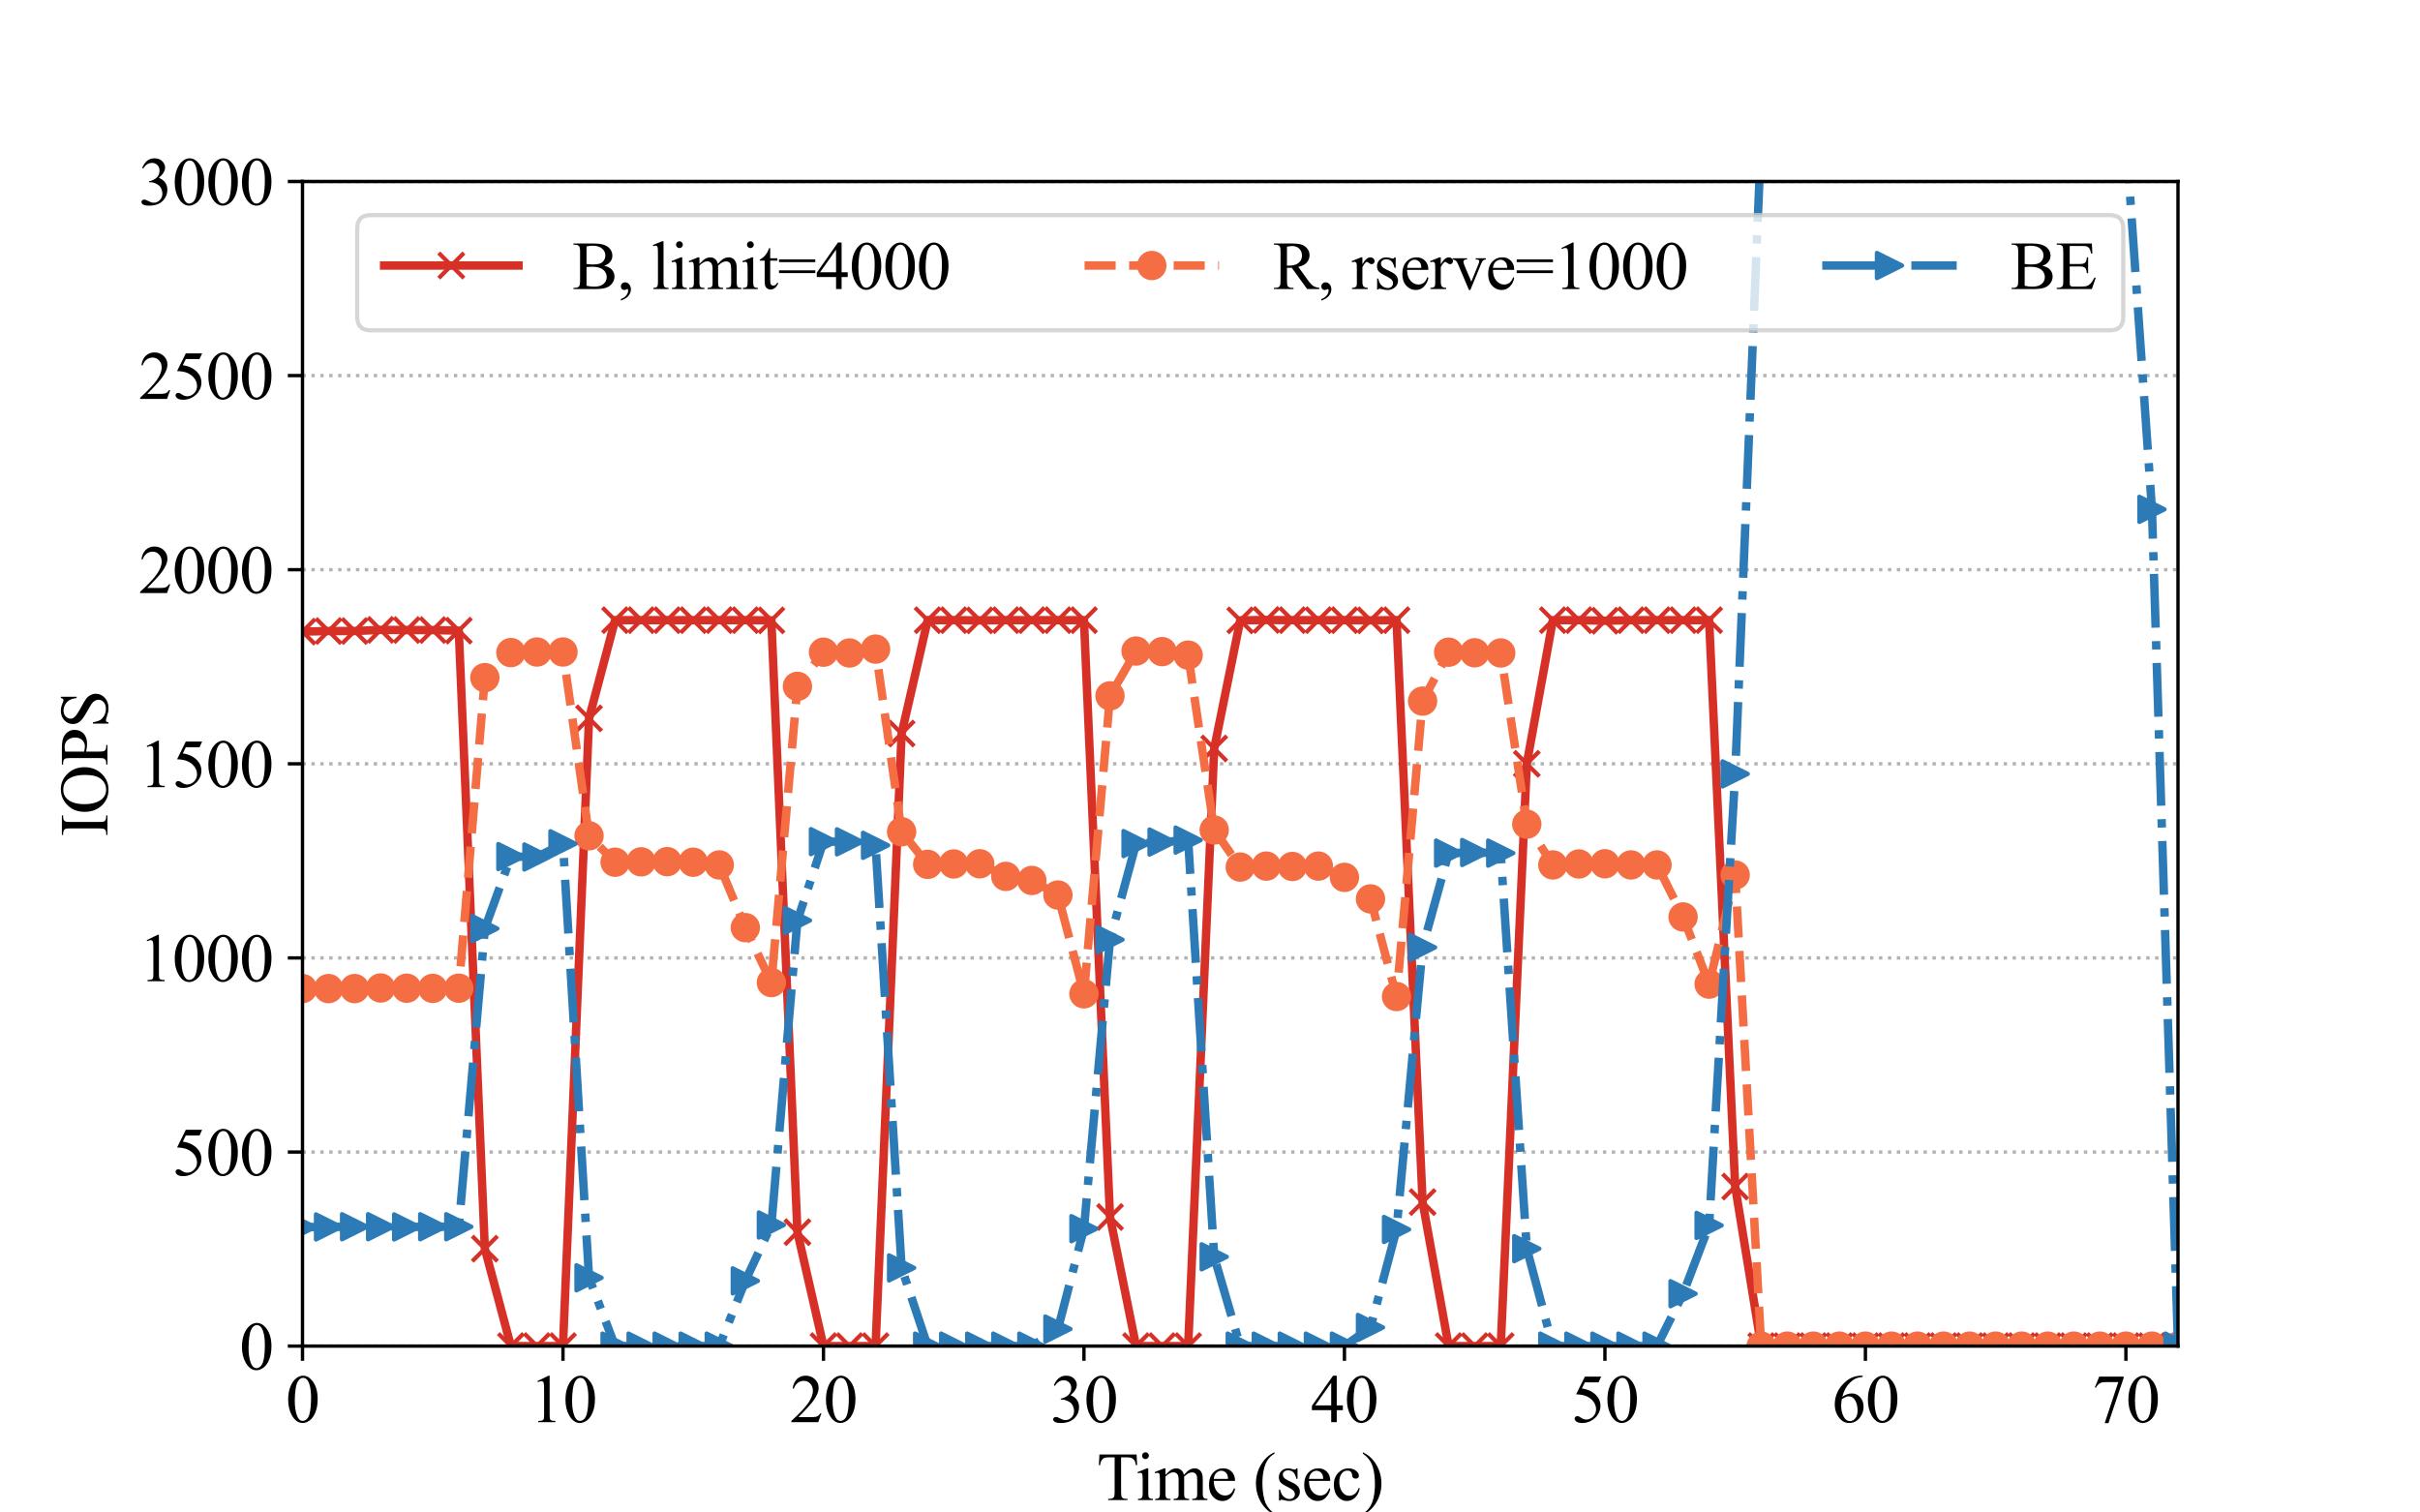 <?xml version="1.0" encoding="utf-8" standalone="no"?>
<!DOCTYPE svg PUBLIC "-//W3C//DTD SVG 1.1//EN"
  "http://www.w3.org/Graphics/SVG/1.1/DTD/svg11.dtd">
<svg height="360pt" version="1.1" viewBox="0 0 576 360" width="576pt" xmlns="http://www.w3.org/2000/svg" xmlns:xlink="http://www.w3.org/1999/xlink">
 <defs>
  <style type="text/css">*{stroke-linecap:butt;stroke-linejoin:round;}</style>
 </defs>
 <g id="figure_1">
  <g id="patch_1">
   <path d="M 0 360 
L 576 360 
L 576 0 
L 0 0 
z
" style="fill:#ffffff;"/>
  </g>
  <g id="axes_1">
   <g id="patch_2">
    <path d="M 72 320.4 
L 518.4 320.4 
L 518.4 43.2 
L 72 43.2 
z
" style="fill:#ffffff;"/>
   </g>
   <g id="matplotlib.axis_1">
    <g id="xtick_1">
     <g id="line2d_1">
      <defs>
       <path d="M 0 0 
L 0 3.5 
" id="m1f629526f1" style="stroke:#000000;stroke-width:0.8;"/>
      </defs>
      <g>
       <use style="stroke:#000000;stroke-width:0.8;" x="72" xlink:href="#m1f629526f1" y="320.4"/>
      </g>
     </g>
     <g id="text_1">
      <!-- 0 -->
      <g transform="translate(68 338.51)scale(0.16 -0.16)">
       <defs>
        <path d="M 231 2094 
Q 231 2819 450 3342 
Q 669 3866 1031 4122 
Q 1313 4325 1613 4325 
Q 2100 4325 2488 3828 
Q 2972 3213 2972 2159 
Q 2972 1422 2759 906 
Q 2547 391 2217 158 
Q 1888 -75 1581 -75 
Q 975 -75 572 641 
Q 231 1244 231 2094 
z
M 844 2016 
Q 844 1141 1059 588 
Q 1238 122 1591 122 
Q 1759 122 1940 273 
Q 2122 425 2216 781 
Q 2359 1319 2359 2297 
Q 2359 3022 2209 3506 
Q 2097 3866 1919 4016 
Q 1791 4119 1609 4119 
Q 1397 4119 1231 3928 
Q 1006 3669 925 3112 
Q 844 2556 844 2016 
z
" id="TimesNewRomanPSMT-30" transform="scale(0.016)"/>
       </defs>
       <use xlink:href="#TimesNewRomanPSMT-30"/>
      </g>
     </g>
    </g>
    <g id="xtick_2">
     <g id="line2d_2">
      <g>
       <use style="stroke:#000000;stroke-width:0.8;" x="134" xlink:href="#m1f629526f1" y="320.4"/>
      </g>
     </g>
     <g id="text_2">
      <!-- 10 -->
      <g transform="translate(126 338.51)scale(0.16 -0.16)">
       <defs>
        <path d="M 750 3822 
L 1781 4325 
L 1884 4325 
L 1884 747 
Q 1884 391 1914 303 
Q 1944 216 2037 169 
Q 2131 122 2419 116 
L 2419 0 
L 825 0 
L 825 116 
Q 1125 122 1212 167 
Q 1300 213 1334 289 
Q 1369 366 1369 747 
L 1369 3034 
Q 1369 3497 1338 3628 
Q 1316 3728 1258 3775 
Q 1200 3822 1119 3822 
Q 1003 3822 797 3725 
L 750 3822 
z
" id="TimesNewRomanPSMT-31" transform="scale(0.016)"/>
       </defs>
       <use xlink:href="#TimesNewRomanPSMT-31"/>
       <use x="50" xlink:href="#TimesNewRomanPSMT-30"/>
      </g>
     </g>
    </g>
    <g id="xtick_3">
     <g id="line2d_3">
      <g>
       <use style="stroke:#000000;stroke-width:0.8;" x="196" xlink:href="#m1f629526f1" y="320.4"/>
      </g>
     </g>
     <g id="text_3">
      <!-- 20 -->
      <g transform="translate(188 338.51)scale(0.16 -0.16)">
       <defs>
        <path d="M 2934 816 
L 2638 0 
L 138 0 
L 138 116 
Q 1241 1122 1691 1759 
Q 2141 2397 2141 2925 
Q 2141 3328 1894 3587 
Q 1647 3847 1303 3847 
Q 991 3847 742 3664 
Q 494 3481 375 3128 
L 259 3128 
Q 338 3706 661 4015 
Q 984 4325 1469 4325 
Q 1984 4325 2329 3994 
Q 2675 3663 2675 3213 
Q 2675 2891 2525 2569 
Q 2294 2063 1775 1497 
Q 997 647 803 472 
L 1909 472 
Q 2247 472 2383 497 
Q 2519 522 2628 598 
Q 2738 675 2819 816 
L 2934 816 
z
" id="TimesNewRomanPSMT-32" transform="scale(0.016)"/>
       </defs>
       <use xlink:href="#TimesNewRomanPSMT-32"/>
       <use x="50" xlink:href="#TimesNewRomanPSMT-30"/>
      </g>
     </g>
    </g>
    <g id="xtick_4">
     <g id="line2d_4">
      <g>
       <use style="stroke:#000000;stroke-width:0.8;" x="258" xlink:href="#m1f629526f1" y="320.4"/>
      </g>
     </g>
     <g id="text_4">
      <!-- 30 -->
      <g transform="translate(250 338.51)scale(0.16 -0.16)">
       <defs>
        <path d="M 325 3431 
Q 506 3859 782 4092 
Q 1059 4325 1472 4325 
Q 1981 4325 2253 3994 
Q 2459 3747 2459 3466 
Q 2459 3003 1878 2509 
Q 2269 2356 2469 2072 
Q 2669 1788 2669 1403 
Q 2669 853 2319 450 
Q 1863 -75 997 -75 
Q 569 -75 414 31 
Q 259 138 259 259 
Q 259 350 332 419 
Q 406 488 509 488 
Q 588 488 669 463 
Q 722 447 909 348 
Q 1097 250 1169 231 
Q 1284 197 1416 197 
Q 1734 197 1970 444 
Q 2206 691 2206 1028 
Q 2206 1275 2097 1509 
Q 2016 1684 1919 1775 
Q 1784 1900 1550 2001 
Q 1316 2103 1072 2103 
L 972 2103 
L 972 2197 
Q 1219 2228 1467 2375 
Q 1716 2522 1828 2728 
Q 1941 2934 1941 3181 
Q 1941 3503 1739 3701 
Q 1538 3900 1238 3900 
Q 753 3900 428 3381 
L 325 3431 
z
" id="TimesNewRomanPSMT-33" transform="scale(0.016)"/>
       </defs>
       <use xlink:href="#TimesNewRomanPSMT-33"/>
       <use x="50" xlink:href="#TimesNewRomanPSMT-30"/>
      </g>
     </g>
    </g>
    <g id="xtick_5">
     <g id="line2d_5">
      <g>
       <use style="stroke:#000000;stroke-width:0.8;" x="320" xlink:href="#m1f629526f1" y="320.4"/>
      </g>
     </g>
     <g id="text_5">
      <!-- 40 -->
      <g transform="translate(312 338.51)scale(0.16 -0.16)">
       <defs>
        <path d="M 2978 1563 
L 2978 1119 
L 2409 1119 
L 2409 0 
L 1894 0 
L 1894 1119 
L 100 1119 
L 100 1519 
L 2066 4325 
L 2409 4325 
L 2409 1563 
L 2978 1563 
z
M 1894 1563 
L 1894 3666 
L 406 1563 
L 1894 1563 
z
" id="TimesNewRomanPSMT-34" transform="scale(0.016)"/>
       </defs>
       <use xlink:href="#TimesNewRomanPSMT-34"/>
       <use x="50" xlink:href="#TimesNewRomanPSMT-30"/>
      </g>
     </g>
    </g>
    <g id="xtick_6">
     <g id="line2d_6">
      <g>
       <use style="stroke:#000000;stroke-width:0.8;" x="382" xlink:href="#m1f629526f1" y="320.4"/>
      </g>
     </g>
     <g id="text_6">
      <!-- 50 -->
      <g transform="translate(374 338.51)scale(0.16 -0.16)">
       <defs>
        <path d="M 2778 4238 
L 2534 3706 
L 1259 3706 
L 981 3138 
Q 1809 3016 2294 2522 
Q 2709 2097 2709 1522 
Q 2709 1188 2573 903 
Q 2438 619 2231 419 
Q 2025 219 1772 97 
Q 1413 -75 1034 -75 
Q 653 -75 479 54 
Q 306 184 306 341 
Q 306 428 378 495 
Q 450 563 559 563 
Q 641 563 702 538 
Q 763 513 909 409 
Q 1144 247 1384 247 
Q 1750 247 2026 523 
Q 2303 800 2303 1197 
Q 2303 1581 2056 1914 
Q 1809 2247 1375 2428 
Q 1034 2569 447 2591 
L 1259 4238 
L 2778 4238 
z
" id="TimesNewRomanPSMT-35" transform="scale(0.016)"/>
       </defs>
       <use xlink:href="#TimesNewRomanPSMT-35"/>
       <use x="50" xlink:href="#TimesNewRomanPSMT-30"/>
      </g>
     </g>
    </g>
    <g id="xtick_7">
     <g id="line2d_7">
      <g>
       <use style="stroke:#000000;stroke-width:0.8;" x="444" xlink:href="#m1f629526f1" y="320.4"/>
      </g>
     </g>
     <g id="text_7">
      <!-- 60 -->
      <g transform="translate(436 338.51)scale(0.16 -0.16)">
       <defs>
        <path d="M 2869 4325 
L 2869 4209 
Q 2456 4169 2195 4045 
Q 1934 3922 1679 3669 
Q 1425 3416 1258 3105 
Q 1091 2794 978 2366 
Q 1428 2675 1881 2675 
Q 2316 2675 2634 2325 
Q 2953 1975 2953 1425 
Q 2953 894 2631 456 
Q 2244 -75 1606 -75 
Q 1172 -75 869 213 
Q 275 772 275 1663 
Q 275 2231 503 2743 
Q 731 3256 1154 3653 
Q 1578 4050 1965 4187 
Q 2353 4325 2688 4325 
L 2869 4325 
z
M 925 2138 
Q 869 1716 869 1456 
Q 869 1156 980 804 
Q 1091 453 1309 247 
Q 1469 100 1697 100 
Q 1969 100 2183 356 
Q 2397 613 2397 1088 
Q 2397 1622 2184 2012 
Q 1972 2403 1581 2403 
Q 1463 2403 1327 2353 
Q 1191 2303 925 2138 
z
" id="TimesNewRomanPSMT-36" transform="scale(0.016)"/>
       </defs>
       <use xlink:href="#TimesNewRomanPSMT-36"/>
       <use x="50" xlink:href="#TimesNewRomanPSMT-30"/>
      </g>
     </g>
    </g>
    <g id="xtick_8">
     <g id="line2d_8">
      <g>
       <use style="stroke:#000000;stroke-width:0.8;" x="506" xlink:href="#m1f629526f1" y="320.4"/>
      </g>
     </g>
     <g id="text_8">
      <!-- 70 -->
      <g transform="translate(498 338.51)scale(0.16 -0.16)">
       <defs>
        <path d="M 644 4238 
L 2916 4238 
L 2916 4119 
L 1503 -88 
L 1153 -88 
L 2419 3728 
L 1253 3728 
Q 900 3728 750 3644 
Q 488 3500 328 3200 
L 238 3234 
L 644 4238 
z
" id="TimesNewRomanPSMT-37" transform="scale(0.016)"/>
       </defs>
       <use xlink:href="#TimesNewRomanPSMT-37"/>
       <use x="50" xlink:href="#TimesNewRomanPSMT-30"/>
      </g>
     </g>
    </g>
    <g id="text_9">
     <!-- Time (sec) -->
     <g transform="translate(261.054 357.043)scale(0.16 -0.16)">
      <defs>
       <path d="M 3703 4238 
L 3750 3244 
L 3631 3244 
Q 3597 3506 3538 3619 
Q 3441 3800 3280 3886 
Q 3119 3972 2856 3972 
L 2259 3972 
L 2259 734 
Q 2259 344 2344 247 
Q 2463 116 2709 116 
L 2856 116 
L 2856 0 
L 1059 0 
L 1059 116 
L 1209 116 
Q 1478 116 1591 278 
Q 1659 378 1659 734 
L 1659 3972 
L 1150 3972 
Q 853 3972 728 3928 
Q 566 3869 450 3700 
Q 334 3531 313 3244 
L 194 3244 
L 244 4238 
L 3703 4238 
z
" id="TimesNewRomanPSMT-54" transform="scale(0.016)"/>
       <path d="M 928 4444 
Q 1059 4444 1151 4351 
Q 1244 4259 1244 4128 
Q 1244 3997 1151 3903 
Q 1059 3809 928 3809 
Q 797 3809 703 3903 
Q 609 3997 609 4128 
Q 609 4259 701 4351 
Q 794 4444 928 4444 
z
M 1188 2947 
L 1188 647 
Q 1188 378 1227 289 
Q 1266 200 1342 156 
Q 1419 113 1622 113 
L 1622 0 
L 231 0 
L 231 113 
Q 441 113 512 153 
Q 584 194 626 287 
Q 669 381 669 647 
L 669 1750 
Q 669 2216 641 2353 
Q 619 2453 572 2492 
Q 525 2531 444 2531 
Q 356 2531 231 2484 
L 188 2597 
L 1050 2947 
L 1188 2947 
z
" id="TimesNewRomanPSMT-69" transform="scale(0.016)"/>
       <path d="M 1050 2338 
Q 1363 2650 1419 2697 
Q 1559 2816 1721 2881 
Q 1884 2947 2044 2947 
Q 2313 2947 2506 2790 
Q 2700 2634 2766 2338 
Q 3088 2713 3309 2830 
Q 3531 2947 3766 2947 
Q 3994 2947 4170 2830 
Q 4347 2713 4450 2447 
Q 4519 2266 4519 1878 
L 4519 647 
Q 4519 378 4559 278 
Q 4591 209 4675 161 
Q 4759 113 4950 113 
L 4950 0 
L 3538 0 
L 3538 113 
L 3597 113 
Q 3781 113 3884 184 
Q 3956 234 3988 344 
Q 4000 397 4000 647 
L 4000 1878 
Q 4000 2228 3916 2372 
Q 3794 2572 3525 2572 
Q 3359 2572 3192 2489 
Q 3025 2406 2788 2181 
L 2781 2147 
L 2788 2013 
L 2788 647 
Q 2788 353 2820 281 
Q 2853 209 2943 161 
Q 3034 113 3253 113 
L 3253 0 
L 1806 0 
L 1806 113 
Q 2044 113 2133 169 
Q 2222 225 2256 338 
Q 2272 391 2272 647 
L 2272 1878 
Q 2272 2228 2169 2381 
Q 2031 2581 1784 2581 
Q 1616 2581 1450 2491 
Q 1191 2353 1050 2181 
L 1050 647 
Q 1050 366 1089 281 
Q 1128 197 1204 155 
Q 1281 113 1516 113 
L 1516 0 
L 100 0 
L 100 113 
Q 297 113 375 155 
Q 453 197 493 289 
Q 534 381 534 647 
L 534 1741 
Q 534 2213 506 2350 
Q 484 2453 437 2492 
Q 391 2531 309 2531 
Q 222 2531 100 2484 
L 53 2597 
L 916 2947 
L 1050 2947 
L 1050 2338 
z
" id="TimesNewRomanPSMT-6d" transform="scale(0.016)"/>
       <path d="M 681 1784 
Q 678 1147 991 784 
Q 1303 422 1725 422 
Q 2006 422 2214 576 
Q 2422 731 2563 1106 
L 2659 1044 
Q 2594 616 2278 264 
Q 1963 -88 1488 -88 
Q 972 -88 605 314 
Q 238 716 238 1394 
Q 238 2128 614 2539 
Q 991 2950 1559 2950 
Q 2041 2950 2350 2633 
Q 2659 2316 2659 1784 
L 681 1784 
z
M 681 1966 
L 2006 1966 
Q 1991 2241 1941 2353 
Q 1863 2528 1708 2628 
Q 1553 2728 1384 2728 
Q 1125 2728 920 2526 
Q 716 2325 681 1966 
z
" id="TimesNewRomanPSMT-65" transform="scale(0.016)"/>
       <path id="TimesNewRomanPSMT-20" transform="scale(0.016)"/>
       <path d="M 1988 -1253 
L 1988 -1369 
Q 1516 -1131 1200 -813 
Q 750 -359 506 256 
Q 263 872 263 1534 
Q 263 2503 741 3301 
Q 1219 4100 1988 4444 
L 1988 4313 
Q 1603 4100 1356 3731 
Q 1109 3363 987 2797 
Q 866 2231 866 1616 
Q 866 947 969 400 
Q 1050 -31 1165 -292 
Q 1281 -553 1476 -793 
Q 1672 -1034 1988 -1253 
z
" id="TimesNewRomanPSMT-28" transform="scale(0.016)"/>
       <path d="M 2050 2947 
L 2050 1972 
L 1947 1972 
Q 1828 2431 1642 2597 
Q 1456 2763 1169 2763 
Q 950 2763 815 2647 
Q 681 2531 681 2391 
Q 681 2216 781 2091 
Q 878 1963 1175 1819 
L 1631 1597 
Q 2266 1288 2266 781 
Q 2266 391 1970 151 
Q 1675 -88 1309 -88 
Q 1047 -88 709 6 
Q 606 38 541 38 
Q 469 38 428 -44 
L 325 -44 
L 325 978 
L 428 978 
Q 516 541 762 319 
Q 1009 97 1316 97 
Q 1531 97 1667 223 
Q 1803 350 1803 528 
Q 1803 744 1651 891 
Q 1500 1038 1047 1263 
Q 594 1488 453 1669 
Q 313 1847 313 2119 
Q 313 2472 555 2709 
Q 797 2947 1181 2947 
Q 1350 2947 1591 2875 
Q 1750 2828 1803 2828 
Q 1853 2828 1881 2850 
Q 1909 2872 1947 2947 
L 2050 2947 
z
" id="TimesNewRomanPSMT-73" transform="scale(0.016)"/>
       <path d="M 2631 1088 
Q 2516 522 2178 217 
Q 1841 -88 1431 -88 
Q 944 -88 581 321 
Q 219 731 219 1428 
Q 219 2103 620 2525 
Q 1022 2947 1584 2947 
Q 2006 2947 2278 2723 
Q 2550 2500 2550 2259 
Q 2550 2141 2473 2067 
Q 2397 1994 2259 1994 
Q 2075 1994 1981 2113 
Q 1928 2178 1911 2362 
Q 1894 2547 1784 2644 
Q 1675 2738 1481 2738 
Q 1169 2738 978 2506 
Q 725 2200 725 1697 
Q 725 1184 976 792 
Q 1228 400 1656 400 
Q 1963 400 2206 609 
Q 2378 753 2541 1131 
L 2631 1088 
z
" id="TimesNewRomanPSMT-63" transform="scale(0.016)"/>
       <path d="M 144 4313 
L 144 4444 
Q 619 4209 934 3891 
Q 1381 3434 1625 2820 
Q 1869 2206 1869 1541 
Q 1869 572 1392 -226 
Q 916 -1025 144 -1369 
L 144 -1253 
Q 528 -1038 776 -670 
Q 1025 -303 1145 264 
Q 1266 831 1266 1447 
Q 1266 2113 1163 2663 
Q 1084 3094 967 3353 
Q 850 3613 656 3853 
Q 463 4094 144 4313 
z
" id="TimesNewRomanPSMT-29" transform="scale(0.016)"/>
      </defs>
      <use xlink:href="#TimesNewRomanPSMT-54"/>
      <use x="57.584" xlink:href="#TimesNewRomanPSMT-69"/>
      <use x="85.367" xlink:href="#TimesNewRomanPSMT-6d"/>
      <use x="163.15" xlink:href="#TimesNewRomanPSMT-65"/>
      <use x="207.535" xlink:href="#TimesNewRomanPSMT-20"/>
      <use x="232.535" xlink:href="#TimesNewRomanPSMT-28"/>
      <use x="265.836" xlink:href="#TimesNewRomanPSMT-73"/>
      <use x="304.752" xlink:href="#TimesNewRomanPSMT-65"/>
      <use x="349.137" xlink:href="#TimesNewRomanPSMT-63"/>
      <use x="393.521" xlink:href="#TimesNewRomanPSMT-29"/>
     </g>
    </g>
   </g>
   <g id="matplotlib.axis_2">
    <g id="ytick_1">
     <g id="line2d_9">
      <path clip-path="url(#p37bb030149)" d="M 72 320.4 
L 518.4 320.4 
" style="fill:none;stroke:#b2b2b2;stroke-dasharray:0.8,1.32;stroke-dashoffset:0;stroke-width:0.8;"/>
     </g>
     <g id="line2d_10">
      <defs>
       <path d="M 0 0 
L -3.5 0 
" id="m6dd12fd865" style="stroke:#000000;stroke-width:0.8;"/>
      </defs>
      <g>
       <use style="stroke:#000000;stroke-width:0.8;" x="72" xlink:href="#m6dd12fd865" y="320.4"/>
      </g>
     </g>
     <g id="text_10">
      <!-- 0 -->
      <g transform="translate(57 325.955)scale(0.16 -0.16)">
       <use xlink:href="#TimesNewRomanPSMT-30"/>
      </g>
     </g>
    </g>
    <g id="ytick_2">
     <g id="line2d_11">
      <path clip-path="url(#p37bb030149)" d="M 72 274.2 
L 518.4 274.2 
" style="fill:none;stroke:#b2b2b2;stroke-dasharray:0.8,1.32;stroke-dashoffset:0;stroke-width:0.8;"/>
     </g>
     <g id="line2d_12">
      <g>
       <use style="stroke:#000000;stroke-width:0.8;" x="72" xlink:href="#m6dd12fd865" y="274.2"/>
      </g>
     </g>
     <g id="text_11">
      <!-- 500 -->
      <g transform="translate(41 279.755)scale(0.16 -0.16)">
       <use xlink:href="#TimesNewRomanPSMT-35"/>
       <use x="50" xlink:href="#TimesNewRomanPSMT-30"/>
       <use x="100" xlink:href="#TimesNewRomanPSMT-30"/>
      </g>
     </g>
    </g>
    <g id="ytick_3">
     <g id="line2d_13">
      <path clip-path="url(#p37bb030149)" d="M 72 228 
L 518.4 228 
" style="fill:none;stroke:#b2b2b2;stroke-dasharray:0.8,1.32;stroke-dashoffset:0;stroke-width:0.8;"/>
     </g>
     <g id="line2d_14">
      <g>
       <use style="stroke:#000000;stroke-width:0.8;" x="72" xlink:href="#m6dd12fd865" y="228"/>
      </g>
     </g>
     <g id="text_12">
      <!-- 1000 -->
      <g transform="translate(33 233.555)scale(0.16 -0.16)">
       <use xlink:href="#TimesNewRomanPSMT-31"/>
       <use x="50" xlink:href="#TimesNewRomanPSMT-30"/>
       <use x="100" xlink:href="#TimesNewRomanPSMT-30"/>
       <use x="150" xlink:href="#TimesNewRomanPSMT-30"/>
      </g>
     </g>
    </g>
    <g id="ytick_4">
     <g id="line2d_15">
      <path clip-path="url(#p37bb030149)" d="M 72 181.8 
L 518.4 181.8 
" style="fill:none;stroke:#b2b2b2;stroke-dasharray:0.8,1.32;stroke-dashoffset:0;stroke-width:0.8;"/>
     </g>
     <g id="line2d_16">
      <g>
       <use style="stroke:#000000;stroke-width:0.8;" x="72" xlink:href="#m6dd12fd865" y="181.8"/>
      </g>
     </g>
     <g id="text_13">
      <!-- 1500 -->
      <g transform="translate(33 187.355)scale(0.16 -0.16)">
       <use xlink:href="#TimesNewRomanPSMT-31"/>
       <use x="50" xlink:href="#TimesNewRomanPSMT-35"/>
       <use x="100" xlink:href="#TimesNewRomanPSMT-30"/>
       <use x="150" xlink:href="#TimesNewRomanPSMT-30"/>
      </g>
     </g>
    </g>
    <g id="ytick_5">
     <g id="line2d_17">
      <path clip-path="url(#p37bb030149)" d="M 72 135.6 
L 518.4 135.6 
" style="fill:none;stroke:#b2b2b2;stroke-dasharray:0.8,1.32;stroke-dashoffset:0;stroke-width:0.8;"/>
     </g>
     <g id="line2d_18">
      <g>
       <use style="stroke:#000000;stroke-width:0.8;" x="72" xlink:href="#m6dd12fd865" y="135.6"/>
      </g>
     </g>
     <g id="text_14">
      <!-- 2000 -->
      <g transform="translate(33 141.155)scale(0.16 -0.16)">
       <use xlink:href="#TimesNewRomanPSMT-32"/>
       <use x="50" xlink:href="#TimesNewRomanPSMT-30"/>
       <use x="100" xlink:href="#TimesNewRomanPSMT-30"/>
       <use x="150" xlink:href="#TimesNewRomanPSMT-30"/>
      </g>
     </g>
    </g>
    <g id="ytick_6">
     <g id="line2d_19">
      <path clip-path="url(#p37bb030149)" d="M 72 89.4 
L 518.4 89.4 
" style="fill:none;stroke:#b2b2b2;stroke-dasharray:0.8,1.32;stroke-dashoffset:0;stroke-width:0.8;"/>
     </g>
     <g id="line2d_20">
      <g>
       <use style="stroke:#000000;stroke-width:0.8;" x="72" xlink:href="#m6dd12fd865" y="89.4"/>
      </g>
     </g>
     <g id="text_15">
      <!-- 2500 -->
      <g transform="translate(33 94.955)scale(0.16 -0.16)">
       <use xlink:href="#TimesNewRomanPSMT-32"/>
       <use x="50" xlink:href="#TimesNewRomanPSMT-35"/>
       <use x="100" xlink:href="#TimesNewRomanPSMT-30"/>
       <use x="150" xlink:href="#TimesNewRomanPSMT-30"/>
      </g>
     </g>
    </g>
    <g id="ytick_7">
     <g id="line2d_21">
      <path clip-path="url(#p37bb030149)" d="M 72 43.2 
L 518.4 43.2 
" style="fill:none;stroke:#b2b2b2;stroke-dasharray:0.8,1.32;stroke-dashoffset:0;stroke-width:0.8;"/>
     </g>
     <g id="line2d_22">
      <g>
       <use style="stroke:#000000;stroke-width:0.8;" x="72" xlink:href="#m6dd12fd865" y="43.2"/>
      </g>
     </g>
     <g id="text_16">
      <!-- 3000 -->
      <g transform="translate(33 48.755)scale(0.16 -0.16)">
       <use xlink:href="#TimesNewRomanPSMT-33"/>
       <use x="50" xlink:href="#TimesNewRomanPSMT-30"/>
       <use x="100" xlink:href="#TimesNewRomanPSMT-30"/>
       <use x="150" xlink:href="#TimesNewRomanPSMT-30"/>
      </g>
     </g>
    </g>
    <g id="text_17">
     <!-- IOPS -->
     <g transform="translate(25.578 199.139)rotate(-90)scale(0.16 -0.16)">
      <defs>
       <path d="M 1975 116 
L 1975 0 
L 159 0 
L 159 116 
L 309 116 
Q 572 116 691 269 
Q 766 369 766 750 
L 766 3488 
Q 766 3809 725 3913 
Q 694 3991 597 4047 
Q 459 4122 309 4122 
L 159 4122 
L 159 4238 
L 1975 4238 
L 1975 4122 
L 1822 4122 
Q 1563 4122 1444 3969 
Q 1366 3869 1366 3488 
L 1366 750 
Q 1366 428 1406 325 
Q 1438 247 1538 191 
Q 1672 116 1822 116 
L 1975 116 
z
" id="TimesNewRomanPSMT-49" transform="scale(0.016)"/>
       <path d="M 2341 4334 
Q 3166 4334 3770 3707 
Q 4375 3081 4375 2144 
Q 4375 1178 3765 540 
Q 3156 -97 2291 -97 
Q 1416 -97 820 525 
Q 225 1147 225 2134 
Q 225 3144 913 3781 
Q 1509 4334 2341 4334 
z
M 2281 4106 
Q 1713 4106 1369 3684 
Q 941 3159 941 2147 
Q 941 1109 1384 550 
Q 1725 125 2284 125 
Q 2881 125 3270 590 
Q 3659 1056 3659 2059 
Q 3659 3147 3231 3681 
Q 2888 4106 2281 4106 
z
" id="TimesNewRomanPSMT-4f" transform="scale(0.016)"/>
       <path d="M 1313 1984 
L 1313 750 
Q 1313 350 1400 253 
Q 1519 116 1759 116 
L 1922 116 
L 1922 0 
L 106 0 
L 106 116 
L 266 116 
Q 534 116 650 291 
Q 713 388 713 750 
L 713 3488 
Q 713 3888 628 3984 
Q 506 4122 266 4122 
L 106 4122 
L 106 4238 
L 1659 4238 
Q 2228 4238 2556 4120 
Q 2884 4003 3109 3725 
Q 3334 3447 3334 3066 
Q 3334 2547 2992 2222 
Q 2650 1897 2025 1897 
Q 1872 1897 1694 1919 
Q 1516 1941 1313 1984 
z
M 1313 2163 
Q 1478 2131 1606 2115 
Q 1734 2100 1825 2100 
Q 2150 2100 2386 2351 
Q 2622 2603 2622 3003 
Q 2622 3278 2509 3514 
Q 2397 3750 2190 3867 
Q 1984 3984 1722 3984 
Q 1563 3984 1313 3925 
L 1313 2163 
z
" id="TimesNewRomanPSMT-50" transform="scale(0.016)"/>
       <path d="M 2934 4334 
L 2934 2869 
L 2819 2869 
Q 2763 3291 2617 3541 
Q 2472 3791 2203 3937 
Q 1934 4084 1647 4084 
Q 1322 4084 1109 3886 
Q 897 3688 897 3434 
Q 897 3241 1031 3081 
Q 1225 2847 1953 2456 
Q 2547 2138 2764 1967 
Q 2981 1797 3098 1565 
Q 3216 1334 3216 1081 
Q 3216 600 2842 251 
Q 2469 -97 1881 -97 
Q 1697 -97 1534 -69 
Q 1438 -53 1133 45 
Q 828 144 747 144 
Q 669 144 623 97 
Q 578 50 556 -97 
L 441 -97 
L 441 1356 
L 556 1356 
Q 638 900 775 673 
Q 913 447 1195 297 
Q 1478 147 1816 147 
Q 2206 147 2432 353 
Q 2659 559 2659 841 
Q 2659 997 2573 1156 
Q 2488 1316 2306 1453 
Q 2184 1547 1640 1851 
Q 1097 2156 867 2337 
Q 638 2519 519 2737 
Q 400 2956 400 3219 
Q 400 3675 750 4004 
Q 1100 4334 1641 4334 
Q 1978 4334 2356 4169 
Q 2531 4091 2603 4091 
Q 2684 4091 2736 4139 
Q 2788 4188 2819 4334 
L 2934 4334 
z
" id="TimesNewRomanPSMT-53" transform="scale(0.016)"/>
      </defs>
      <use xlink:href="#TimesNewRomanPSMT-49"/>
      <use x="33.301" xlink:href="#TimesNewRomanPSMT-4f"/>
      <use x="105.518" xlink:href="#TimesNewRomanPSMT-50"/>
      <use x="161.133" xlink:href="#TimesNewRomanPSMT-53"/>
     </g>
    </g>
   </g>
   <g id="line2d_23">
    <path clip-path="url(#p37bb030149)" d="M 72 150.338 
L 78.2 150.199 
L 84.4 150.199 
L 90.6 149.922 
L 96.8 149.968 
L 103 149.968 
L 109.2 150.107 
L 115.4 297.208 
L 121.6 320.4 
L 127.8 320.4 
L 134 320.4 
L 140.2 170.989 
L 146.4 147.612 
L 152.6 147.612 
L 158.8 147.612 
L 165 147.612 
L 171.2 147.612 
L 177.4 147.612 
L 183.6 147.658 
L 189.8 293.281 
L 196 320.4 
L 202.2 320.4 
L 208.4 320.4 
L 214.6 174.593 
L 220.8 147.612 
L 227 147.612 
L 233.2 147.658 
L 239.4 147.612 
L 245.6 147.612 
L 251.8 147.612 
L 258 147.612 
L 264.2 289.677 
L 270.4 320.4 
L 276.6 320.4 
L 282.8 320.4 
L 289 178.15 
L 295.2 147.658 
L 301.4 147.566 
L 307.6 147.612 
L 313.8 147.612 
L 320 147.612 
L 326.2 147.658 
L 332.4 147.612 
L 338.6 286.12 
L 344.8 320.4 
L 351 320.4 
L 357.2 320.4 
L 363.4 181.8 
L 369.6 147.612 
L 375.8 147.612 
L 382 147.751 
L 388.2 147.612 
L 394.4 147.612 
L 400.6 147.612 
L 406.8 147.612 
L 413 282.424 
L 419.2 320.4 
L 425.4 320.4 
L 431.6 320.4 
L 437.8 320.4 
L 444 320.4 
L 450.2 320.4 
L 456.4 320.4 
L 462.6 320.4 
L 468.8 320.4 
L 475 320.4 
L 481.2 320.4 
L 487.4 320.4 
L 493.6 320.4 
L 499.8 320.4 
L 506 320.4 
L 512.2 320.4 
L 518.4 320.4 
" style="fill:none;stroke:#d73027;stroke-linecap:square;stroke-width:2;"/>
    <defs>
     <path d="M -3 3 
L 3 -3 
M -3 -3 
L 3 3 
" id="m095e4bba81" style="stroke:#d73027;"/>
    </defs>
    <g clip-path="url(#p37bb030149)">
     <use style="fill:#d73027;stroke:#d73027;" x="72" xlink:href="#m095e4bba81" y="150.338"/>
     <use style="fill:#d73027;stroke:#d73027;" x="78.2" xlink:href="#m095e4bba81" y="150.199"/>
     <use style="fill:#d73027;stroke:#d73027;" x="84.4" xlink:href="#m095e4bba81" y="150.199"/>
     <use style="fill:#d73027;stroke:#d73027;" x="90.6" xlink:href="#m095e4bba81" y="149.922"/>
     <use style="fill:#d73027;stroke:#d73027;" x="96.8" xlink:href="#m095e4bba81" y="149.968"/>
     <use style="fill:#d73027;stroke:#d73027;" x="103" xlink:href="#m095e4bba81" y="149.968"/>
     <use style="fill:#d73027;stroke:#d73027;" x="109.2" xlink:href="#m095e4bba81" y="150.107"/>
     <use style="fill:#d73027;stroke:#d73027;" x="115.4" xlink:href="#m095e4bba81" y="297.208"/>
     <use style="fill:#d73027;stroke:#d73027;" x="121.6" xlink:href="#m095e4bba81" y="320.4"/>
     <use style="fill:#d73027;stroke:#d73027;" x="127.8" xlink:href="#m095e4bba81" y="320.4"/>
     <use style="fill:#d73027;stroke:#d73027;" x="134" xlink:href="#m095e4bba81" y="320.4"/>
     <use style="fill:#d73027;stroke:#d73027;" x="140.2" xlink:href="#m095e4bba81" y="170.989"/>
     <use style="fill:#d73027;stroke:#d73027;" x="146.4" xlink:href="#m095e4bba81" y="147.612"/>
     <use style="fill:#d73027;stroke:#d73027;" x="152.6" xlink:href="#m095e4bba81" y="147.612"/>
     <use style="fill:#d73027;stroke:#d73027;" x="158.8" xlink:href="#m095e4bba81" y="147.612"/>
     <use style="fill:#d73027;stroke:#d73027;" x="165" xlink:href="#m095e4bba81" y="147.612"/>
     <use style="fill:#d73027;stroke:#d73027;" x="171.2" xlink:href="#m095e4bba81" y="147.612"/>
     <use style="fill:#d73027;stroke:#d73027;" x="177.4" xlink:href="#m095e4bba81" y="147.612"/>
     <use style="fill:#d73027;stroke:#d73027;" x="183.6" xlink:href="#m095e4bba81" y="147.658"/>
     <use style="fill:#d73027;stroke:#d73027;" x="189.8" xlink:href="#m095e4bba81" y="293.281"/>
     <use style="fill:#d73027;stroke:#d73027;" x="196" xlink:href="#m095e4bba81" y="320.4"/>
     <use style="fill:#d73027;stroke:#d73027;" x="202.2" xlink:href="#m095e4bba81" y="320.4"/>
     <use style="fill:#d73027;stroke:#d73027;" x="208.4" xlink:href="#m095e4bba81" y="320.4"/>
     <use style="fill:#d73027;stroke:#d73027;" x="214.6" xlink:href="#m095e4bba81" y="174.593"/>
     <use style="fill:#d73027;stroke:#d73027;" x="220.8" xlink:href="#m095e4bba81" y="147.612"/>
     <use style="fill:#d73027;stroke:#d73027;" x="227" xlink:href="#m095e4bba81" y="147.612"/>
     <use style="fill:#d73027;stroke:#d73027;" x="233.2" xlink:href="#m095e4bba81" y="147.658"/>
     <use style="fill:#d73027;stroke:#d73027;" x="239.4" xlink:href="#m095e4bba81" y="147.612"/>
     <use style="fill:#d73027;stroke:#d73027;" x="245.6" xlink:href="#m095e4bba81" y="147.612"/>
     <use style="fill:#d73027;stroke:#d73027;" x="251.8" xlink:href="#m095e4bba81" y="147.612"/>
     <use style="fill:#d73027;stroke:#d73027;" x="258" xlink:href="#m095e4bba81" y="147.612"/>
     <use style="fill:#d73027;stroke:#d73027;" x="264.2" xlink:href="#m095e4bba81" y="289.677"/>
     <use style="fill:#d73027;stroke:#d73027;" x="270.4" xlink:href="#m095e4bba81" y="320.4"/>
     <use style="fill:#d73027;stroke:#d73027;" x="276.6" xlink:href="#m095e4bba81" y="320.4"/>
     <use style="fill:#d73027;stroke:#d73027;" x="282.8" xlink:href="#m095e4bba81" y="320.4"/>
     <use style="fill:#d73027;stroke:#d73027;" x="289" xlink:href="#m095e4bba81" y="178.15"/>
     <use style="fill:#d73027;stroke:#d73027;" x="295.2" xlink:href="#m095e4bba81" y="147.658"/>
     <use style="fill:#d73027;stroke:#d73027;" x="301.4" xlink:href="#m095e4bba81" y="147.566"/>
     <use style="fill:#d73027;stroke:#d73027;" x="307.6" xlink:href="#m095e4bba81" y="147.612"/>
     <use style="fill:#d73027;stroke:#d73027;" x="313.8" xlink:href="#m095e4bba81" y="147.612"/>
     <use style="fill:#d73027;stroke:#d73027;" x="320" xlink:href="#m095e4bba81" y="147.612"/>
     <use style="fill:#d73027;stroke:#d73027;" x="326.2" xlink:href="#m095e4bba81" y="147.658"/>
     <use style="fill:#d73027;stroke:#d73027;" x="332.4" xlink:href="#m095e4bba81" y="147.612"/>
     <use style="fill:#d73027;stroke:#d73027;" x="338.6" xlink:href="#m095e4bba81" y="286.12"/>
     <use style="fill:#d73027;stroke:#d73027;" x="344.8" xlink:href="#m095e4bba81" y="320.4"/>
     <use style="fill:#d73027;stroke:#d73027;" x="351" xlink:href="#m095e4bba81" y="320.4"/>
     <use style="fill:#d73027;stroke:#d73027;" x="357.2" xlink:href="#m095e4bba81" y="320.4"/>
     <use style="fill:#d73027;stroke:#d73027;" x="363.4" xlink:href="#m095e4bba81" y="181.8"/>
     <use style="fill:#d73027;stroke:#d73027;" x="369.6" xlink:href="#m095e4bba81" y="147.612"/>
     <use style="fill:#d73027;stroke:#d73027;" x="375.8" xlink:href="#m095e4bba81" y="147.612"/>
     <use style="fill:#d73027;stroke:#d73027;" x="382" xlink:href="#m095e4bba81" y="147.751"/>
     <use style="fill:#d73027;stroke:#d73027;" x="388.2" xlink:href="#m095e4bba81" y="147.612"/>
     <use style="fill:#d73027;stroke:#d73027;" x="394.4" xlink:href="#m095e4bba81" y="147.612"/>
     <use style="fill:#d73027;stroke:#d73027;" x="400.6" xlink:href="#m095e4bba81" y="147.612"/>
     <use style="fill:#d73027;stroke:#d73027;" x="406.8" xlink:href="#m095e4bba81" y="147.612"/>
     <use style="fill:#d73027;stroke:#d73027;" x="413" xlink:href="#m095e4bba81" y="282.424"/>
     <use style="fill:#d73027;stroke:#d73027;" x="419.2" xlink:href="#m095e4bba81" y="320.4"/>
     <use style="fill:#d73027;stroke:#d73027;" x="425.4" xlink:href="#m095e4bba81" y="320.4"/>
     <use style="fill:#d73027;stroke:#d73027;" x="431.6" xlink:href="#m095e4bba81" y="320.4"/>
     <use style="fill:#d73027;stroke:#d73027;" x="437.8" xlink:href="#m095e4bba81" y="320.4"/>
     <use style="fill:#d73027;stroke:#d73027;" x="444" xlink:href="#m095e4bba81" y="320.4"/>
     <use style="fill:#d73027;stroke:#d73027;" x="450.2" xlink:href="#m095e4bba81" y="320.4"/>
     <use style="fill:#d73027;stroke:#d73027;" x="456.4" xlink:href="#m095e4bba81" y="320.4"/>
     <use style="fill:#d73027;stroke:#d73027;" x="462.6" xlink:href="#m095e4bba81" y="320.4"/>
     <use style="fill:#d73027;stroke:#d73027;" x="468.8" xlink:href="#m095e4bba81" y="320.4"/>
     <use style="fill:#d73027;stroke:#d73027;" x="475" xlink:href="#m095e4bba81" y="320.4"/>
     <use style="fill:#d73027;stroke:#d73027;" x="481.2" xlink:href="#m095e4bba81" y="320.4"/>
     <use style="fill:#d73027;stroke:#d73027;" x="487.4" xlink:href="#m095e4bba81" y="320.4"/>
     <use style="fill:#d73027;stroke:#d73027;" x="493.6" xlink:href="#m095e4bba81" y="320.4"/>
     <use style="fill:#d73027;stroke:#d73027;" x="499.8" xlink:href="#m095e4bba81" y="320.4"/>
     <use style="fill:#d73027;stroke:#d73027;" x="506" xlink:href="#m095e4bba81" y="320.4"/>
     <use style="fill:#d73027;stroke:#d73027;" x="512.2" xlink:href="#m095e4bba81" y="320.4"/>
     <use style="fill:#d73027;stroke:#d73027;" x="518.4" xlink:href="#m095e4bba81" y="320.4"/>
    </g>
   </g>
   <g id="line2d_24">
    <path clip-path="url(#p37bb030149)" d="M 72 235.3 
L 78.2 235.3 
L 84.4 235.3 
L 90.6 235.161 
L 96.8 235.207 
L 103 235.253 
L 109.2 235.207 
L 115.4 161.287 
L 121.6 155.327 
L 127.8 155.189 
L 134 155.189 
L 140.2 198.94 
L 146.4 205.223 
L 152.6 205.131 
L 158.8 205.085 
L 165 205.223 
L 171.2 205.87 
L 177.4 220.793 
L 183.6 233.867 
L 189.8 163.366 
L 196 155.235 
L 202.2 155.42 
L 208.4 154.496 
L 214.6 197.97 
L 220.8 205.732 
L 227 205.639 
L 233.2 205.593 
L 239.4 208.596 
L 245.6 209.566 
L 251.8 213.031 
L 258 236.547 
L 264.2 165.63 
L 270.4 154.958 
L 276.6 155.096 
L 282.8 155.928 
L 289 197.554 
L 295.2 206.378 
L 301.4 206.147 
L 307.6 206.24 
L 313.8 206.147 
L 320 208.827 
L 326.2 213.955 
L 332.4 237.194 
L 338.6 166.877 
L 344.8 155.235 
L 351 155.374 
L 357.2 155.42 
L 363.4 196.168 
L 369.6 205.87 
L 375.8 205.639 
L 382 205.593 
L 388.2 205.87 
L 394.4 205.87 
L 400.6 218.252 
L 406.8 234.237 
L 413 208.273 
L 419.2 320.4 
L 425.4 320.4 
L 431.6 320.4 
L 437.8 320.4 
L 444 320.4 
L 450.2 320.4 
L 456.4 320.4 
L 462.6 320.4 
L 468.8 320.4 
L 475 320.4 
L 481.2 320.4 
L 487.4 320.4 
L 493.6 320.4 
L 499.8 320.4 
L 506 320.4 
L 512.2 320.4 
L 518.4 320.4 
" style="fill:none;stroke:#f46d43;stroke-dasharray:7.4,3.2;stroke-dashoffset:0;stroke-width:2;"/>
    <defs>
     <path d="M 0 3 
C 0.796 3 1.559 2.684 2.121 2.121 
C 2.684 1.559 3 0.796 3 0 
C 3 -0.796 2.684 -1.559 2.121 -2.121 
C 1.559 -2.684 0.796 -3 0 -3 
C -0.796 -3 -1.559 -2.684 -2.121 -2.121 
C -2.684 -1.559 -3 -0.796 -3 0 
C -3 0.796 -2.684 1.559 -2.121 2.121 
C -1.559 2.684 -0.796 3 0 3 
z
" id="m8628105bb6" style="stroke:#f46d43;"/>
    </defs>
    <g clip-path="url(#p37bb030149)">
     <use style="fill:#f46d43;stroke:#f46d43;" x="72" xlink:href="#m8628105bb6" y="235.3"/>
     <use style="fill:#f46d43;stroke:#f46d43;" x="78.2" xlink:href="#m8628105bb6" y="235.3"/>
     <use style="fill:#f46d43;stroke:#f46d43;" x="84.4" xlink:href="#m8628105bb6" y="235.3"/>
     <use style="fill:#f46d43;stroke:#f46d43;" x="90.6" xlink:href="#m8628105bb6" y="235.161"/>
     <use style="fill:#f46d43;stroke:#f46d43;" x="96.8" xlink:href="#m8628105bb6" y="235.207"/>
     <use style="fill:#f46d43;stroke:#f46d43;" x="103" xlink:href="#m8628105bb6" y="235.253"/>
     <use style="fill:#f46d43;stroke:#f46d43;" x="109.2" xlink:href="#m8628105bb6" y="235.207"/>
     <use style="fill:#f46d43;stroke:#f46d43;" x="115.4" xlink:href="#m8628105bb6" y="161.287"/>
     <use style="fill:#f46d43;stroke:#f46d43;" x="121.6" xlink:href="#m8628105bb6" y="155.327"/>
     <use style="fill:#f46d43;stroke:#f46d43;" x="127.8" xlink:href="#m8628105bb6" y="155.189"/>
     <use style="fill:#f46d43;stroke:#f46d43;" x="134" xlink:href="#m8628105bb6" y="155.189"/>
     <use style="fill:#f46d43;stroke:#f46d43;" x="140.2" xlink:href="#m8628105bb6" y="198.94"/>
     <use style="fill:#f46d43;stroke:#f46d43;" x="146.4" xlink:href="#m8628105bb6" y="205.223"/>
     <use style="fill:#f46d43;stroke:#f46d43;" x="152.6" xlink:href="#m8628105bb6" y="205.131"/>
     <use style="fill:#f46d43;stroke:#f46d43;" x="158.8" xlink:href="#m8628105bb6" y="205.085"/>
     <use style="fill:#f46d43;stroke:#f46d43;" x="165" xlink:href="#m8628105bb6" y="205.223"/>
     <use style="fill:#f46d43;stroke:#f46d43;" x="171.2" xlink:href="#m8628105bb6" y="205.87"/>
     <use style="fill:#f46d43;stroke:#f46d43;" x="177.4" xlink:href="#m8628105bb6" y="220.793"/>
     <use style="fill:#f46d43;stroke:#f46d43;" x="183.6" xlink:href="#m8628105bb6" y="233.867"/>
     <use style="fill:#f46d43;stroke:#f46d43;" x="189.8" xlink:href="#m8628105bb6" y="163.366"/>
     <use style="fill:#f46d43;stroke:#f46d43;" x="196" xlink:href="#m8628105bb6" y="155.235"/>
     <use style="fill:#f46d43;stroke:#f46d43;" x="202.2" xlink:href="#m8628105bb6" y="155.42"/>
     <use style="fill:#f46d43;stroke:#f46d43;" x="208.4" xlink:href="#m8628105bb6" y="154.496"/>
     <use style="fill:#f46d43;stroke:#f46d43;" x="214.6" xlink:href="#m8628105bb6" y="197.97"/>
     <use style="fill:#f46d43;stroke:#f46d43;" x="220.8" xlink:href="#m8628105bb6" y="205.732"/>
     <use style="fill:#f46d43;stroke:#f46d43;" x="227" xlink:href="#m8628105bb6" y="205.639"/>
     <use style="fill:#f46d43;stroke:#f46d43;" x="233.2" xlink:href="#m8628105bb6" y="205.593"/>
     <use style="fill:#f46d43;stroke:#f46d43;" x="239.4" xlink:href="#m8628105bb6" y="208.596"/>
     <use style="fill:#f46d43;stroke:#f46d43;" x="245.6" xlink:href="#m8628105bb6" y="209.566"/>
     <use style="fill:#f46d43;stroke:#f46d43;" x="251.8" xlink:href="#m8628105bb6" y="213.031"/>
     <use style="fill:#f46d43;stroke:#f46d43;" x="258" xlink:href="#m8628105bb6" y="236.547"/>
     <use style="fill:#f46d43;stroke:#f46d43;" x="264.2" xlink:href="#m8628105bb6" y="165.63"/>
     <use style="fill:#f46d43;stroke:#f46d43;" x="270.4" xlink:href="#m8628105bb6" y="154.958"/>
     <use style="fill:#f46d43;stroke:#f46d43;" x="276.6" xlink:href="#m8628105bb6" y="155.096"/>
     <use style="fill:#f46d43;stroke:#f46d43;" x="282.8" xlink:href="#m8628105bb6" y="155.928"/>
     <use style="fill:#f46d43;stroke:#f46d43;" x="289" xlink:href="#m8628105bb6" y="197.554"/>
     <use style="fill:#f46d43;stroke:#f46d43;" x="295.2" xlink:href="#m8628105bb6" y="206.378"/>
     <use style="fill:#f46d43;stroke:#f46d43;" x="301.4" xlink:href="#m8628105bb6" y="206.147"/>
     <use style="fill:#f46d43;stroke:#f46d43;" x="307.6" xlink:href="#m8628105bb6" y="206.24"/>
     <use style="fill:#f46d43;stroke:#f46d43;" x="313.8" xlink:href="#m8628105bb6" y="206.147"/>
     <use style="fill:#f46d43;stroke:#f46d43;" x="320" xlink:href="#m8628105bb6" y="208.827"/>
     <use style="fill:#f46d43;stroke:#f46d43;" x="326.2" xlink:href="#m8628105bb6" y="213.955"/>
     <use style="fill:#f46d43;stroke:#f46d43;" x="332.4" xlink:href="#m8628105bb6" y="237.194"/>
     <use style="fill:#f46d43;stroke:#f46d43;" x="338.6" xlink:href="#m8628105bb6" y="166.877"/>
     <use style="fill:#f46d43;stroke:#f46d43;" x="344.8" xlink:href="#m8628105bb6" y="155.235"/>
     <use style="fill:#f46d43;stroke:#f46d43;" x="351" xlink:href="#m8628105bb6" y="155.374"/>
     <use style="fill:#f46d43;stroke:#f46d43;" x="357.2" xlink:href="#m8628105bb6" y="155.42"/>
     <use style="fill:#f46d43;stroke:#f46d43;" x="363.4" xlink:href="#m8628105bb6" y="196.168"/>
     <use style="fill:#f46d43;stroke:#f46d43;" x="369.6" xlink:href="#m8628105bb6" y="205.87"/>
     <use style="fill:#f46d43;stroke:#f46d43;" x="375.8" xlink:href="#m8628105bb6" y="205.639"/>
     <use style="fill:#f46d43;stroke:#f46d43;" x="382" xlink:href="#m8628105bb6" y="205.593"/>
     <use style="fill:#f46d43;stroke:#f46d43;" x="388.2" xlink:href="#m8628105bb6" y="205.87"/>
     <use style="fill:#f46d43;stroke:#f46d43;" x="394.4" xlink:href="#m8628105bb6" y="205.87"/>
     <use style="fill:#f46d43;stroke:#f46d43;" x="400.6" xlink:href="#m8628105bb6" y="218.252"/>
     <use style="fill:#f46d43;stroke:#f46d43;" x="406.8" xlink:href="#m8628105bb6" y="234.237"/>
     <use style="fill:#f46d43;stroke:#f46d43;" x="413" xlink:href="#m8628105bb6" y="208.273"/>
     <use style="fill:#f46d43;stroke:#f46d43;" x="419.2" xlink:href="#m8628105bb6" y="320.4"/>
     <use style="fill:#f46d43;stroke:#f46d43;" x="425.4" xlink:href="#m8628105bb6" y="320.4"/>
     <use style="fill:#f46d43;stroke:#f46d43;" x="431.6" xlink:href="#m8628105bb6" y="320.4"/>
     <use style="fill:#f46d43;stroke:#f46d43;" x="437.8" xlink:href="#m8628105bb6" y="320.4"/>
     <use style="fill:#f46d43;stroke:#f46d43;" x="444" xlink:href="#m8628105bb6" y="320.4"/>
     <use style="fill:#f46d43;stroke:#f46d43;" x="450.2" xlink:href="#m8628105bb6" y="320.4"/>
     <use style="fill:#f46d43;stroke:#f46d43;" x="456.4" xlink:href="#m8628105bb6" y="320.4"/>
     <use style="fill:#f46d43;stroke:#f46d43;" x="462.6" xlink:href="#m8628105bb6" y="320.4"/>
     <use style="fill:#f46d43;stroke:#f46d43;" x="468.8" xlink:href="#m8628105bb6" y="320.4"/>
     <use style="fill:#f46d43;stroke:#f46d43;" x="475" xlink:href="#m8628105bb6" y="320.4"/>
     <use style="fill:#f46d43;stroke:#f46d43;" x="481.2" xlink:href="#m8628105bb6" y="320.4"/>
     <use style="fill:#f46d43;stroke:#f46d43;" x="487.4" xlink:href="#m8628105bb6" y="320.4"/>
     <use style="fill:#f46d43;stroke:#f46d43;" x="493.6" xlink:href="#m8628105bb6" y="320.4"/>
     <use style="fill:#f46d43;stroke:#f46d43;" x="499.8" xlink:href="#m8628105bb6" y="320.4"/>
     <use style="fill:#f46d43;stroke:#f46d43;" x="506" xlink:href="#m8628105bb6" y="320.4"/>
     <use style="fill:#f46d43;stroke:#f46d43;" x="512.2" xlink:href="#m8628105bb6" y="320.4"/>
     <use style="fill:#f46d43;stroke:#f46d43;" x="518.4" xlink:href="#m8628105bb6" y="320.4"/>
    </g>
   </g>
   <g id="line2d_25">
    <path clip-path="url(#p37bb030149)" d="M 72 292.079 
L 78.2 292.033 
L 84.4 291.987 
L 90.6 291.987 
L 96.8 292.033 
L 103 291.987 
L 109.2 291.987 
L 115.4 221.024 
L 121.6 203.884 
L 127.8 203.976 
L 134 200.834 
L 140.2 304.138 
L 146.4 320.4 
L 152.6 320.4 
L 158.8 320.4 
L 165 320.4 
L 171.2 320.4 
L 177.4 304.877 
L 183.6 291.571 
L 189.8 219.083 
L 196 200.326 
L 202.2 200.372 
L 208.4 201.204 
L 214.6 301.781 
L 220.8 320.4 
L 227 320.4 
L 233.2 320.4 
L 239.4 320.4 
L 245.6 320.4 
L 251.8 316.334 
L 258 292.449 
L 264.2 223.657 
L 270.4 200.788 
L 276.6 200.419 
L 282.8 199.957 
L 289 299.148 
L 295.2 320.4 
L 301.4 320.4 
L 307.6 320.4 
L 313.8 320.4 
L 320 320.4 
L 326.2 315.965 
L 332.4 292.634 
L 338.6 225.505 
L 344.8 203.052 
L 351 202.913 
L 357.2 203.052 
L 363.4 297.208 
L 369.6 320.4 
L 375.8 320.4 
L 382 320.4 
L 388.2 320.4 
L 394.4 320.4 
L 400.6 307.926 
L 406.8 291.664 
L 413 184.202 
L 419.2 32.251 
L 425.4 32.343 
L 431.6 32.528 
L 437.8 32.02 
L 444 32.297 
L 450.2 32.158 
L 456.4 32.158 
L 462.6 32.713 
L 468.8 32.251 
L 475 32.482 
L 481.2 31.973 
L 487.4 32.251 
L 493.6 32.204 
L 499.8 32.066 
L 506 32.297 
L 512.2 121.232 
L 518.4 320.4 
" style="fill:none;stroke:#2c7bb6;stroke-dasharray:12.8,3.2,2,3.2;stroke-dashoffset:0;stroke-width:2;"/>
    <defs>
     <path d="M 3 0 
L -3 -3 
L -3 3 
z
" id="m954f8bdb22" style="stroke:#2c7bb6;stroke-linejoin:miter;"/>
    </defs>
    <g clip-path="url(#p37bb030149)">
     <use style="fill:#2c7bb6;stroke:#2c7bb6;stroke-linejoin:miter;" x="72" xlink:href="#m954f8bdb22" y="292.079"/>
     <use style="fill:#2c7bb6;stroke:#2c7bb6;stroke-linejoin:miter;" x="78.2" xlink:href="#m954f8bdb22" y="292.033"/>
     <use style="fill:#2c7bb6;stroke:#2c7bb6;stroke-linejoin:miter;" x="84.4" xlink:href="#m954f8bdb22" y="291.987"/>
     <use style="fill:#2c7bb6;stroke:#2c7bb6;stroke-linejoin:miter;" x="90.6" xlink:href="#m954f8bdb22" y="291.987"/>
     <use style="fill:#2c7bb6;stroke:#2c7bb6;stroke-linejoin:miter;" x="96.8" xlink:href="#m954f8bdb22" y="292.033"/>
     <use style="fill:#2c7bb6;stroke:#2c7bb6;stroke-linejoin:miter;" x="103" xlink:href="#m954f8bdb22" y="291.987"/>
     <use style="fill:#2c7bb6;stroke:#2c7bb6;stroke-linejoin:miter;" x="109.2" xlink:href="#m954f8bdb22" y="291.987"/>
     <use style="fill:#2c7bb6;stroke:#2c7bb6;stroke-linejoin:miter;" x="115.4" xlink:href="#m954f8bdb22" y="221.024"/>
     <use style="fill:#2c7bb6;stroke:#2c7bb6;stroke-linejoin:miter;" x="121.6" xlink:href="#m954f8bdb22" y="203.884"/>
     <use style="fill:#2c7bb6;stroke:#2c7bb6;stroke-linejoin:miter;" x="127.8" xlink:href="#m954f8bdb22" y="203.976"/>
     <use style="fill:#2c7bb6;stroke:#2c7bb6;stroke-linejoin:miter;" x="134" xlink:href="#m954f8bdb22" y="200.834"/>
     <use style="fill:#2c7bb6;stroke:#2c7bb6;stroke-linejoin:miter;" x="140.2" xlink:href="#m954f8bdb22" y="304.138"/>
     <use style="fill:#2c7bb6;stroke:#2c7bb6;stroke-linejoin:miter;" x="146.4" xlink:href="#m954f8bdb22" y="320.4"/>
     <use style="fill:#2c7bb6;stroke:#2c7bb6;stroke-linejoin:miter;" x="152.6" xlink:href="#m954f8bdb22" y="320.4"/>
     <use style="fill:#2c7bb6;stroke:#2c7bb6;stroke-linejoin:miter;" x="158.8" xlink:href="#m954f8bdb22" y="320.4"/>
     <use style="fill:#2c7bb6;stroke:#2c7bb6;stroke-linejoin:miter;" x="165" xlink:href="#m954f8bdb22" y="320.4"/>
     <use style="fill:#2c7bb6;stroke:#2c7bb6;stroke-linejoin:miter;" x="171.2" xlink:href="#m954f8bdb22" y="320.4"/>
     <use style="fill:#2c7bb6;stroke:#2c7bb6;stroke-linejoin:miter;" x="177.4" xlink:href="#m954f8bdb22" y="304.877"/>
     <use style="fill:#2c7bb6;stroke:#2c7bb6;stroke-linejoin:miter;" x="183.6" xlink:href="#m954f8bdb22" y="291.571"/>
     <use style="fill:#2c7bb6;stroke:#2c7bb6;stroke-linejoin:miter;" x="189.8" xlink:href="#m954f8bdb22" y="219.083"/>
     <use style="fill:#2c7bb6;stroke:#2c7bb6;stroke-linejoin:miter;" x="196" xlink:href="#m954f8bdb22" y="200.326"/>
     <use style="fill:#2c7bb6;stroke:#2c7bb6;stroke-linejoin:miter;" x="202.2" xlink:href="#m954f8bdb22" y="200.372"/>
     <use style="fill:#2c7bb6;stroke:#2c7bb6;stroke-linejoin:miter;" x="208.4" xlink:href="#m954f8bdb22" y="201.204"/>
     <use style="fill:#2c7bb6;stroke:#2c7bb6;stroke-linejoin:miter;" x="214.6" xlink:href="#m954f8bdb22" y="301.781"/>
     <use style="fill:#2c7bb6;stroke:#2c7bb6;stroke-linejoin:miter;" x="220.8" xlink:href="#m954f8bdb22" y="320.4"/>
     <use style="fill:#2c7bb6;stroke:#2c7bb6;stroke-linejoin:miter;" x="227" xlink:href="#m954f8bdb22" y="320.4"/>
     <use style="fill:#2c7bb6;stroke:#2c7bb6;stroke-linejoin:miter;" x="233.2" xlink:href="#m954f8bdb22" y="320.4"/>
     <use style="fill:#2c7bb6;stroke:#2c7bb6;stroke-linejoin:miter;" x="239.4" xlink:href="#m954f8bdb22" y="320.4"/>
     <use style="fill:#2c7bb6;stroke:#2c7bb6;stroke-linejoin:miter;" x="245.6" xlink:href="#m954f8bdb22" y="320.4"/>
     <use style="fill:#2c7bb6;stroke:#2c7bb6;stroke-linejoin:miter;" x="251.8" xlink:href="#m954f8bdb22" y="316.334"/>
     <use style="fill:#2c7bb6;stroke:#2c7bb6;stroke-linejoin:miter;" x="258" xlink:href="#m954f8bdb22" y="292.449"/>
     <use style="fill:#2c7bb6;stroke:#2c7bb6;stroke-linejoin:miter;" x="264.2" xlink:href="#m954f8bdb22" y="223.657"/>
     <use style="fill:#2c7bb6;stroke:#2c7bb6;stroke-linejoin:miter;" x="270.4" xlink:href="#m954f8bdb22" y="200.788"/>
     <use style="fill:#2c7bb6;stroke:#2c7bb6;stroke-linejoin:miter;" x="276.6" xlink:href="#m954f8bdb22" y="200.419"/>
     <use style="fill:#2c7bb6;stroke:#2c7bb6;stroke-linejoin:miter;" x="282.8" xlink:href="#m954f8bdb22" y="199.957"/>
     <use style="fill:#2c7bb6;stroke:#2c7bb6;stroke-linejoin:miter;" x="289" xlink:href="#m954f8bdb22" y="299.148"/>
     <use style="fill:#2c7bb6;stroke:#2c7bb6;stroke-linejoin:miter;" x="295.2" xlink:href="#m954f8bdb22" y="320.4"/>
     <use style="fill:#2c7bb6;stroke:#2c7bb6;stroke-linejoin:miter;" x="301.4" xlink:href="#m954f8bdb22" y="320.4"/>
     <use style="fill:#2c7bb6;stroke:#2c7bb6;stroke-linejoin:miter;" x="307.6" xlink:href="#m954f8bdb22" y="320.4"/>
     <use style="fill:#2c7bb6;stroke:#2c7bb6;stroke-linejoin:miter;" x="313.8" xlink:href="#m954f8bdb22" y="320.4"/>
     <use style="fill:#2c7bb6;stroke:#2c7bb6;stroke-linejoin:miter;" x="320" xlink:href="#m954f8bdb22" y="320.4"/>
     <use style="fill:#2c7bb6;stroke:#2c7bb6;stroke-linejoin:miter;" x="326.2" xlink:href="#m954f8bdb22" y="315.965"/>
     <use style="fill:#2c7bb6;stroke:#2c7bb6;stroke-linejoin:miter;" x="332.4" xlink:href="#m954f8bdb22" y="292.634"/>
     <use style="fill:#2c7bb6;stroke:#2c7bb6;stroke-linejoin:miter;" x="338.6" xlink:href="#m954f8bdb22" y="225.505"/>
     <use style="fill:#2c7bb6;stroke:#2c7bb6;stroke-linejoin:miter;" x="344.8" xlink:href="#m954f8bdb22" y="203.052"/>
     <use style="fill:#2c7bb6;stroke:#2c7bb6;stroke-linejoin:miter;" x="351" xlink:href="#m954f8bdb22" y="202.913"/>
     <use style="fill:#2c7bb6;stroke:#2c7bb6;stroke-linejoin:miter;" x="357.2" xlink:href="#m954f8bdb22" y="203.052"/>
     <use style="fill:#2c7bb6;stroke:#2c7bb6;stroke-linejoin:miter;" x="363.4" xlink:href="#m954f8bdb22" y="297.208"/>
     <use style="fill:#2c7bb6;stroke:#2c7bb6;stroke-linejoin:miter;" x="369.6" xlink:href="#m954f8bdb22" y="320.4"/>
     <use style="fill:#2c7bb6;stroke:#2c7bb6;stroke-linejoin:miter;" x="375.8" xlink:href="#m954f8bdb22" y="320.4"/>
     <use style="fill:#2c7bb6;stroke:#2c7bb6;stroke-linejoin:miter;" x="382" xlink:href="#m954f8bdb22" y="320.4"/>
     <use style="fill:#2c7bb6;stroke:#2c7bb6;stroke-linejoin:miter;" x="388.2" xlink:href="#m954f8bdb22" y="320.4"/>
     <use style="fill:#2c7bb6;stroke:#2c7bb6;stroke-linejoin:miter;" x="394.4" xlink:href="#m954f8bdb22" y="320.4"/>
     <use style="fill:#2c7bb6;stroke:#2c7bb6;stroke-linejoin:miter;" x="400.6" xlink:href="#m954f8bdb22" y="307.926"/>
     <use style="fill:#2c7bb6;stroke:#2c7bb6;stroke-linejoin:miter;" x="406.8" xlink:href="#m954f8bdb22" y="291.664"/>
     <use style="fill:#2c7bb6;stroke:#2c7bb6;stroke-linejoin:miter;" x="413" xlink:href="#m954f8bdb22" y="184.202"/>
     <use style="fill:#2c7bb6;stroke:#2c7bb6;stroke-linejoin:miter;" x="419.2" xlink:href="#m954f8bdb22" y="32.251"/>
     <use style="fill:#2c7bb6;stroke:#2c7bb6;stroke-linejoin:miter;" x="425.4" xlink:href="#m954f8bdb22" y="32.343"/>
     <use style="fill:#2c7bb6;stroke:#2c7bb6;stroke-linejoin:miter;" x="431.6" xlink:href="#m954f8bdb22" y="32.528"/>
     <use style="fill:#2c7bb6;stroke:#2c7bb6;stroke-linejoin:miter;" x="437.8" xlink:href="#m954f8bdb22" y="32.02"/>
     <use style="fill:#2c7bb6;stroke:#2c7bb6;stroke-linejoin:miter;" x="444" xlink:href="#m954f8bdb22" y="32.297"/>
     <use style="fill:#2c7bb6;stroke:#2c7bb6;stroke-linejoin:miter;" x="450.2" xlink:href="#m954f8bdb22" y="32.158"/>
     <use style="fill:#2c7bb6;stroke:#2c7bb6;stroke-linejoin:miter;" x="456.4" xlink:href="#m954f8bdb22" y="32.158"/>
     <use style="fill:#2c7bb6;stroke:#2c7bb6;stroke-linejoin:miter;" x="462.6" xlink:href="#m954f8bdb22" y="32.713"/>
     <use style="fill:#2c7bb6;stroke:#2c7bb6;stroke-linejoin:miter;" x="468.8" xlink:href="#m954f8bdb22" y="32.251"/>
     <use style="fill:#2c7bb6;stroke:#2c7bb6;stroke-linejoin:miter;" x="475" xlink:href="#m954f8bdb22" y="32.482"/>
     <use style="fill:#2c7bb6;stroke:#2c7bb6;stroke-linejoin:miter;" x="481.2" xlink:href="#m954f8bdb22" y="31.973"/>
     <use style="fill:#2c7bb6;stroke:#2c7bb6;stroke-linejoin:miter;" x="487.4" xlink:href="#m954f8bdb22" y="32.251"/>
     <use style="fill:#2c7bb6;stroke:#2c7bb6;stroke-linejoin:miter;" x="493.6" xlink:href="#m954f8bdb22" y="32.204"/>
     <use style="fill:#2c7bb6;stroke:#2c7bb6;stroke-linejoin:miter;" x="499.8" xlink:href="#m954f8bdb22" y="32.066"/>
     <use style="fill:#2c7bb6;stroke:#2c7bb6;stroke-linejoin:miter;" x="506" xlink:href="#m954f8bdb22" y="32.297"/>
     <use style="fill:#2c7bb6;stroke:#2c7bb6;stroke-linejoin:miter;" x="512.2" xlink:href="#m954f8bdb22" y="121.232"/>
     <use style="fill:#2c7bb6;stroke:#2c7bb6;stroke-linejoin:miter;" x="518.4" xlink:href="#m954f8bdb22" y="320.4"/>
    </g>
   </g>
   <g id="patch_3">
    <path d="M 72 320.4 
L 72 43.2 
" style="fill:none;stroke:#000000;stroke-linecap:square;stroke-linejoin:miter;stroke-width:0.8;"/>
   </g>
   <g id="patch_4">
    <path d="M 518.4 320.4 
L 518.4 43.2 
" style="fill:none;stroke:#000000;stroke-linecap:square;stroke-linejoin:miter;stroke-width:0.8;"/>
   </g>
   <g id="patch_5">
    <path d="M 72 320.4 
L 518.4 320.4 
" style="fill:none;stroke:#000000;stroke-linecap:square;stroke-linejoin:miter;stroke-width:0.8;"/>
   </g>
   <g id="patch_6">
    <path d="M 72 43.2 
L 518.4 43.2 
" style="fill:none;stroke:#000000;stroke-linecap:square;stroke-linejoin:miter;stroke-width:0.8;"/>
   </g>
   <g id="legend_1">
    <g id="patch_7">
     <path d="M 88.226 78.623 
L 502.174 78.623 
Q 505.374 78.623 505.374 75.422 
L 505.374 54.4 
Q 505.374 51.2 502.174 51.2 
L 88.226 51.2 
Q 85.026 51.2 85.026 54.4 
L 85.026 75.422 
Q 85.026 78.623 88.226 78.623 
z
" style="fill:#ffffff;opacity:0.8;stroke:#cccccc;stroke-linejoin:miter;"/>
    </g>
    <g id="line2d_26">
     <path d="M 91.426 63.2 
L 123.426 63.2 
" style="fill:none;stroke:#d73027;stroke-linecap:square;stroke-width:2;"/>
    </g>
    <g id="line2d_27">
     <g>
      <use style="fill:#d73027;stroke:#d73027;" x="107.426" xlink:href="#m095e4bba81" y="63.2"/>
     </g>
    </g>
    <g id="text_18">
     <!-- B, limit=4000 -->
     <g transform="translate(136.226 68.8)scale(0.16 -0.16)">
      <defs>
       <path d="M 2956 2163 
Q 3397 2069 3616 1863 
Q 3919 1575 3919 1159 
Q 3919 844 3719 555 
Q 3519 266 3170 133 
Q 2822 0 2106 0 
L 106 0 
L 106 116 
L 266 116 
Q 531 116 647 284 
Q 719 394 719 750 
L 719 3488 
Q 719 3881 628 3984 
Q 506 4122 266 4122 
L 106 4122 
L 106 4238 
L 1938 4238 
Q 2450 4238 2759 4163 
Q 3228 4050 3475 3764 
Q 3722 3478 3722 3106 
Q 3722 2788 3528 2536 
Q 3334 2284 2956 2163 
z
M 1319 2331 
Q 1434 2309 1582 2298 
Q 1731 2288 1909 2288 
Q 2366 2288 2595 2386 
Q 2825 2484 2947 2687 
Q 3069 2891 3069 3131 
Q 3069 3503 2766 3765 
Q 2463 4028 1881 4028 
Q 1569 4028 1319 3959 
L 1319 2331 
z
M 1319 306 
Q 1681 222 2034 222 
Q 2600 222 2897 476 
Q 3194 731 3194 1106 
Q 3194 1353 3059 1581 
Q 2925 1809 2622 1940 
Q 2319 2072 1872 2072 
Q 1678 2072 1540 2065 
Q 1403 2059 1319 2044 
L 1319 306 
z
" id="TimesNewRomanPSMT-42" transform="scale(0.016)"/>
       <path d="M 344 -1066 
L 344 -928 
Q 666 -822 842 -598 
Q 1019 -375 1019 -125 
Q 1019 -66 991 -25 
Q 969 3 947 3 
Q 913 3 797 -59 
Q 741 -88 678 -88 
Q 525 -88 434 3 
Q 344 94 344 253 
Q 344 406 461 515 
Q 578 625 747 625 
Q 953 625 1114 445 
Q 1275 266 1275 -31 
Q 1275 -353 1051 -629 
Q 828 -906 344 -1066 
z
" id="TimesNewRomanPSMT-2c" transform="scale(0.016)"/>
       <path d="M 1184 4444 
L 1184 647 
Q 1184 378 1223 290 
Q 1263 203 1344 158 
Q 1425 113 1647 113 
L 1647 0 
L 244 0 
L 244 113 
Q 441 113 512 153 
Q 584 194 625 287 
Q 666 381 666 647 
L 666 3247 
Q 666 3731 644 3842 
Q 622 3953 573 3993 
Q 525 4034 450 4034 
Q 369 4034 244 3984 
L 191 4094 
L 1044 4444 
L 1184 4444 
z
" id="TimesNewRomanPSMT-6c" transform="scale(0.016)"/>
       <path d="M 1031 3803 
L 1031 2863 
L 1700 2863 
L 1700 2644 
L 1031 2644 
L 1031 788 
Q 1031 509 1111 412 
Q 1191 316 1316 316 
Q 1419 316 1516 380 
Q 1613 444 1666 569 
L 1788 569 
Q 1678 263 1478 108 
Q 1278 -47 1066 -47 
Q 922 -47 784 33 
Q 647 113 581 261 
Q 516 409 516 719 
L 516 2644 
L 63 2644 
L 63 2747 
Q 234 2816 414 2980 
Q 594 3144 734 3369 
Q 806 3488 934 3803 
L 1031 3803 
z
" id="TimesNewRomanPSMT-74" transform="scale(0.016)"/>
       <path d="M 116 2759 
L 3488 2759 
L 3488 2503 
L 116 2503 
L 116 2759 
z
M 116 1741 
L 3488 1741 
L 3488 1484 
L 116 1484 
L 116 1741 
z
" id="TimesNewRomanPSMT-3d" transform="scale(0.016)"/>
      </defs>
      <use xlink:href="#TimesNewRomanPSMT-42"/>
      <use x="66.699" xlink:href="#TimesNewRomanPSMT-2c"/>
      <use x="91.699" xlink:href="#TimesNewRomanPSMT-20"/>
      <use x="116.699" xlink:href="#TimesNewRomanPSMT-6c"/>
      <use x="144.482" xlink:href="#TimesNewRomanPSMT-69"/>
      <use x="172.266" xlink:href="#TimesNewRomanPSMT-6d"/>
      <use x="250.049" xlink:href="#TimesNewRomanPSMT-69"/>
      <use x="277.832" xlink:href="#TimesNewRomanPSMT-74"/>
      <use x="305.615" xlink:href="#TimesNewRomanPSMT-3d"/>
      <use x="362.012" xlink:href="#TimesNewRomanPSMT-34"/>
      <use x="412.012" xlink:href="#TimesNewRomanPSMT-30"/>
      <use x="462.012" xlink:href="#TimesNewRomanPSMT-30"/>
      <use x="512.012" xlink:href="#TimesNewRomanPSMT-30"/>
     </g>
    </g>
    <g id="line2d_28">
     <path d="M 258.146 63.2 
L 290.146 63.2 
" style="fill:none;stroke:#f46d43;stroke-dasharray:7.4,3.2;stroke-dashoffset:0;stroke-width:2;"/>
    </g>
    <g id="line2d_29">
     <g>
      <use style="fill:#f46d43;stroke:#f46d43;" x="274.146" xlink:href="#m8628105bb6" y="63.2"/>
     </g>
    </g>
    <g id="text_19">
     <!-- R, rserve=1000 -->
     <g transform="translate(302.946 68.8)scale(0.16 -0.16)">
      <defs>
       <path d="M 4325 0 
L 3194 0 
L 1759 1981 
Q 1600 1975 1500 1975 
Q 1459 1975 1412 1976 
Q 1366 1978 1316 1981 
L 1316 750 
Q 1316 350 1403 253 
Q 1522 116 1759 116 
L 1925 116 
L 1925 0 
L 109 0 
L 109 116 
L 269 116 
Q 538 116 653 291 
Q 719 388 719 750 
L 719 3488 
Q 719 3888 631 3984 
Q 509 4122 269 4122 
L 109 4122 
L 109 4238 
L 1653 4238 
Q 2328 4238 2648 4139 
Q 2969 4041 3192 3777 
Q 3416 3513 3416 3147 
Q 3416 2756 3161 2468 
Q 2906 2181 2372 2063 
L 3247 847 
Q 3547 428 3762 290 
Q 3978 153 4325 116 
L 4325 0 
z
M 1316 2178 
Q 1375 2178 1419 2176 
Q 1463 2175 1491 2175 
Q 2097 2175 2405 2437 
Q 2713 2700 2713 3106 
Q 2713 3503 2464 3751 
Q 2216 4000 1806 4000 
Q 1625 4000 1316 3941 
L 1316 2178 
z
" id="TimesNewRomanPSMT-52" transform="scale(0.016)"/>
       <path d="M 1038 2947 
L 1038 2303 
Q 1397 2947 1775 2947 
Q 1947 2947 2059 2842 
Q 2172 2738 2172 2600 
Q 2172 2478 2090 2393 
Q 2009 2309 1897 2309 
Q 1788 2309 1652 2417 
Q 1516 2525 1450 2525 
Q 1394 2525 1328 2463 
Q 1188 2334 1038 2041 
L 1038 669 
Q 1038 431 1097 309 
Q 1138 225 1241 169 
Q 1344 113 1538 113 
L 1538 0 
L 72 0 
L 72 113 
Q 291 113 397 181 
Q 475 231 506 341 
Q 522 394 522 644 
L 522 1753 
Q 522 2253 501 2348 
Q 481 2444 426 2487 
Q 372 2531 291 2531 
Q 194 2531 72 2484 
L 41 2597 
L 906 2947 
L 1038 2947 
z
" id="TimesNewRomanPSMT-72" transform="scale(0.016)"/>
       <path d="M 53 2863 
L 1400 2863 
L 1400 2747 
L 1313 2747 
Q 1191 2747 1127 2687 
Q 1063 2628 1063 2528 
Q 1063 2419 1128 2269 
L 1794 688 
L 2463 2328 
Q 2534 2503 2534 2594 
Q 2534 2638 2509 2666 
Q 2475 2713 2422 2730 
Q 2369 2747 2206 2747 
L 2206 2863 
L 3141 2863 
L 3141 2747 
Q 2978 2734 2916 2681 
Q 2806 2588 2719 2369 
L 1703 -88 
L 1575 -88 
L 553 2328 
Q 484 2497 421 2570 
Q 359 2644 263 2694 
Q 209 2722 53 2747 
L 53 2863 
z
" id="TimesNewRomanPSMT-76" transform="scale(0.016)"/>
      </defs>
      <use xlink:href="#TimesNewRomanPSMT-52"/>
      <use x="66.699" xlink:href="#TimesNewRomanPSMT-2c"/>
      <use x="91.699" xlink:href="#TimesNewRomanPSMT-20"/>
      <use x="116.699" xlink:href="#TimesNewRomanPSMT-72"/>
      <use x="150" xlink:href="#TimesNewRomanPSMT-73"/>
      <use x="188.916" xlink:href="#TimesNewRomanPSMT-65"/>
      <use x="233.301" xlink:href="#TimesNewRomanPSMT-72"/>
      <use x="266.602" xlink:href="#TimesNewRomanPSMT-76"/>
      <use x="316.602" xlink:href="#TimesNewRomanPSMT-65"/>
      <use x="360.986" xlink:href="#TimesNewRomanPSMT-3d"/>
      <use x="417.383" xlink:href="#TimesNewRomanPSMT-31"/>
      <use x="467.383" xlink:href="#TimesNewRomanPSMT-30"/>
      <use x="517.383" xlink:href="#TimesNewRomanPSMT-30"/>
      <use x="567.383" xlink:href="#TimesNewRomanPSMT-30"/>
     </g>
    </g>
    <g id="line2d_30">
     <path d="M 433.729 63.2 
L 465.729 63.2 
" style="fill:none;stroke:#2c7bb6;stroke-dasharray:12.8,3.2,2,3.2;stroke-dashoffset:0;stroke-width:2;"/>
    </g>
    <g id="line2d_31">
     <g>
      <use style="fill:#2c7bb6;stroke:#2c7bb6;stroke-linejoin:miter;" x="449.729" xlink:href="#m954f8bdb22" y="63.2"/>
     </g>
    </g>
    <g id="text_20">
     <!-- BE -->
     <g transform="translate(478.529 68.8)scale(0.16 -0.16)">
      <defs>
       <path d="M 1338 4006 
L 1338 2331 
L 2269 2331 
Q 2631 2331 2753 2441 
Q 2916 2584 2934 2947 
L 3050 2947 
L 3050 1472 
L 2934 1472 
Q 2891 1781 2847 1869 
Q 2791 1978 2662 2040 
Q 2534 2103 2269 2103 
L 1338 2103 
L 1338 706 
Q 1338 425 1363 364 
Q 1388 303 1450 267 
Q 1513 231 1688 231 
L 2406 231 
Q 2766 231 2928 281 
Q 3091 331 3241 478 
Q 3434 672 3638 1063 
L 3763 1063 
L 3397 0 
L 131 0 
L 131 116 
L 281 116 
Q 431 116 566 188 
Q 666 238 702 338 
Q 738 438 738 747 
L 738 3500 
Q 738 3903 656 3997 
Q 544 4122 281 4122 
L 131 4122 
L 131 4238 
L 3397 4238 
L 3444 3309 
L 3322 3309 
Q 3256 3644 3176 3769 
Q 3097 3894 2941 3959 
Q 2816 4006 2500 4006 
L 1338 4006 
z
" id="TimesNewRomanPSMT-45" transform="scale(0.016)"/>
      </defs>
      <use xlink:href="#TimesNewRomanPSMT-42"/>
      <use x="66.699" xlink:href="#TimesNewRomanPSMT-45"/>
     </g>
    </g>
   </g>
  </g>
 </g>
 <defs>
  <clipPath id="p37bb030149">
   <rect height="277.2" width="446.4" x="72" y="43.2"/>
  </clipPath>
 </defs>
</svg>
